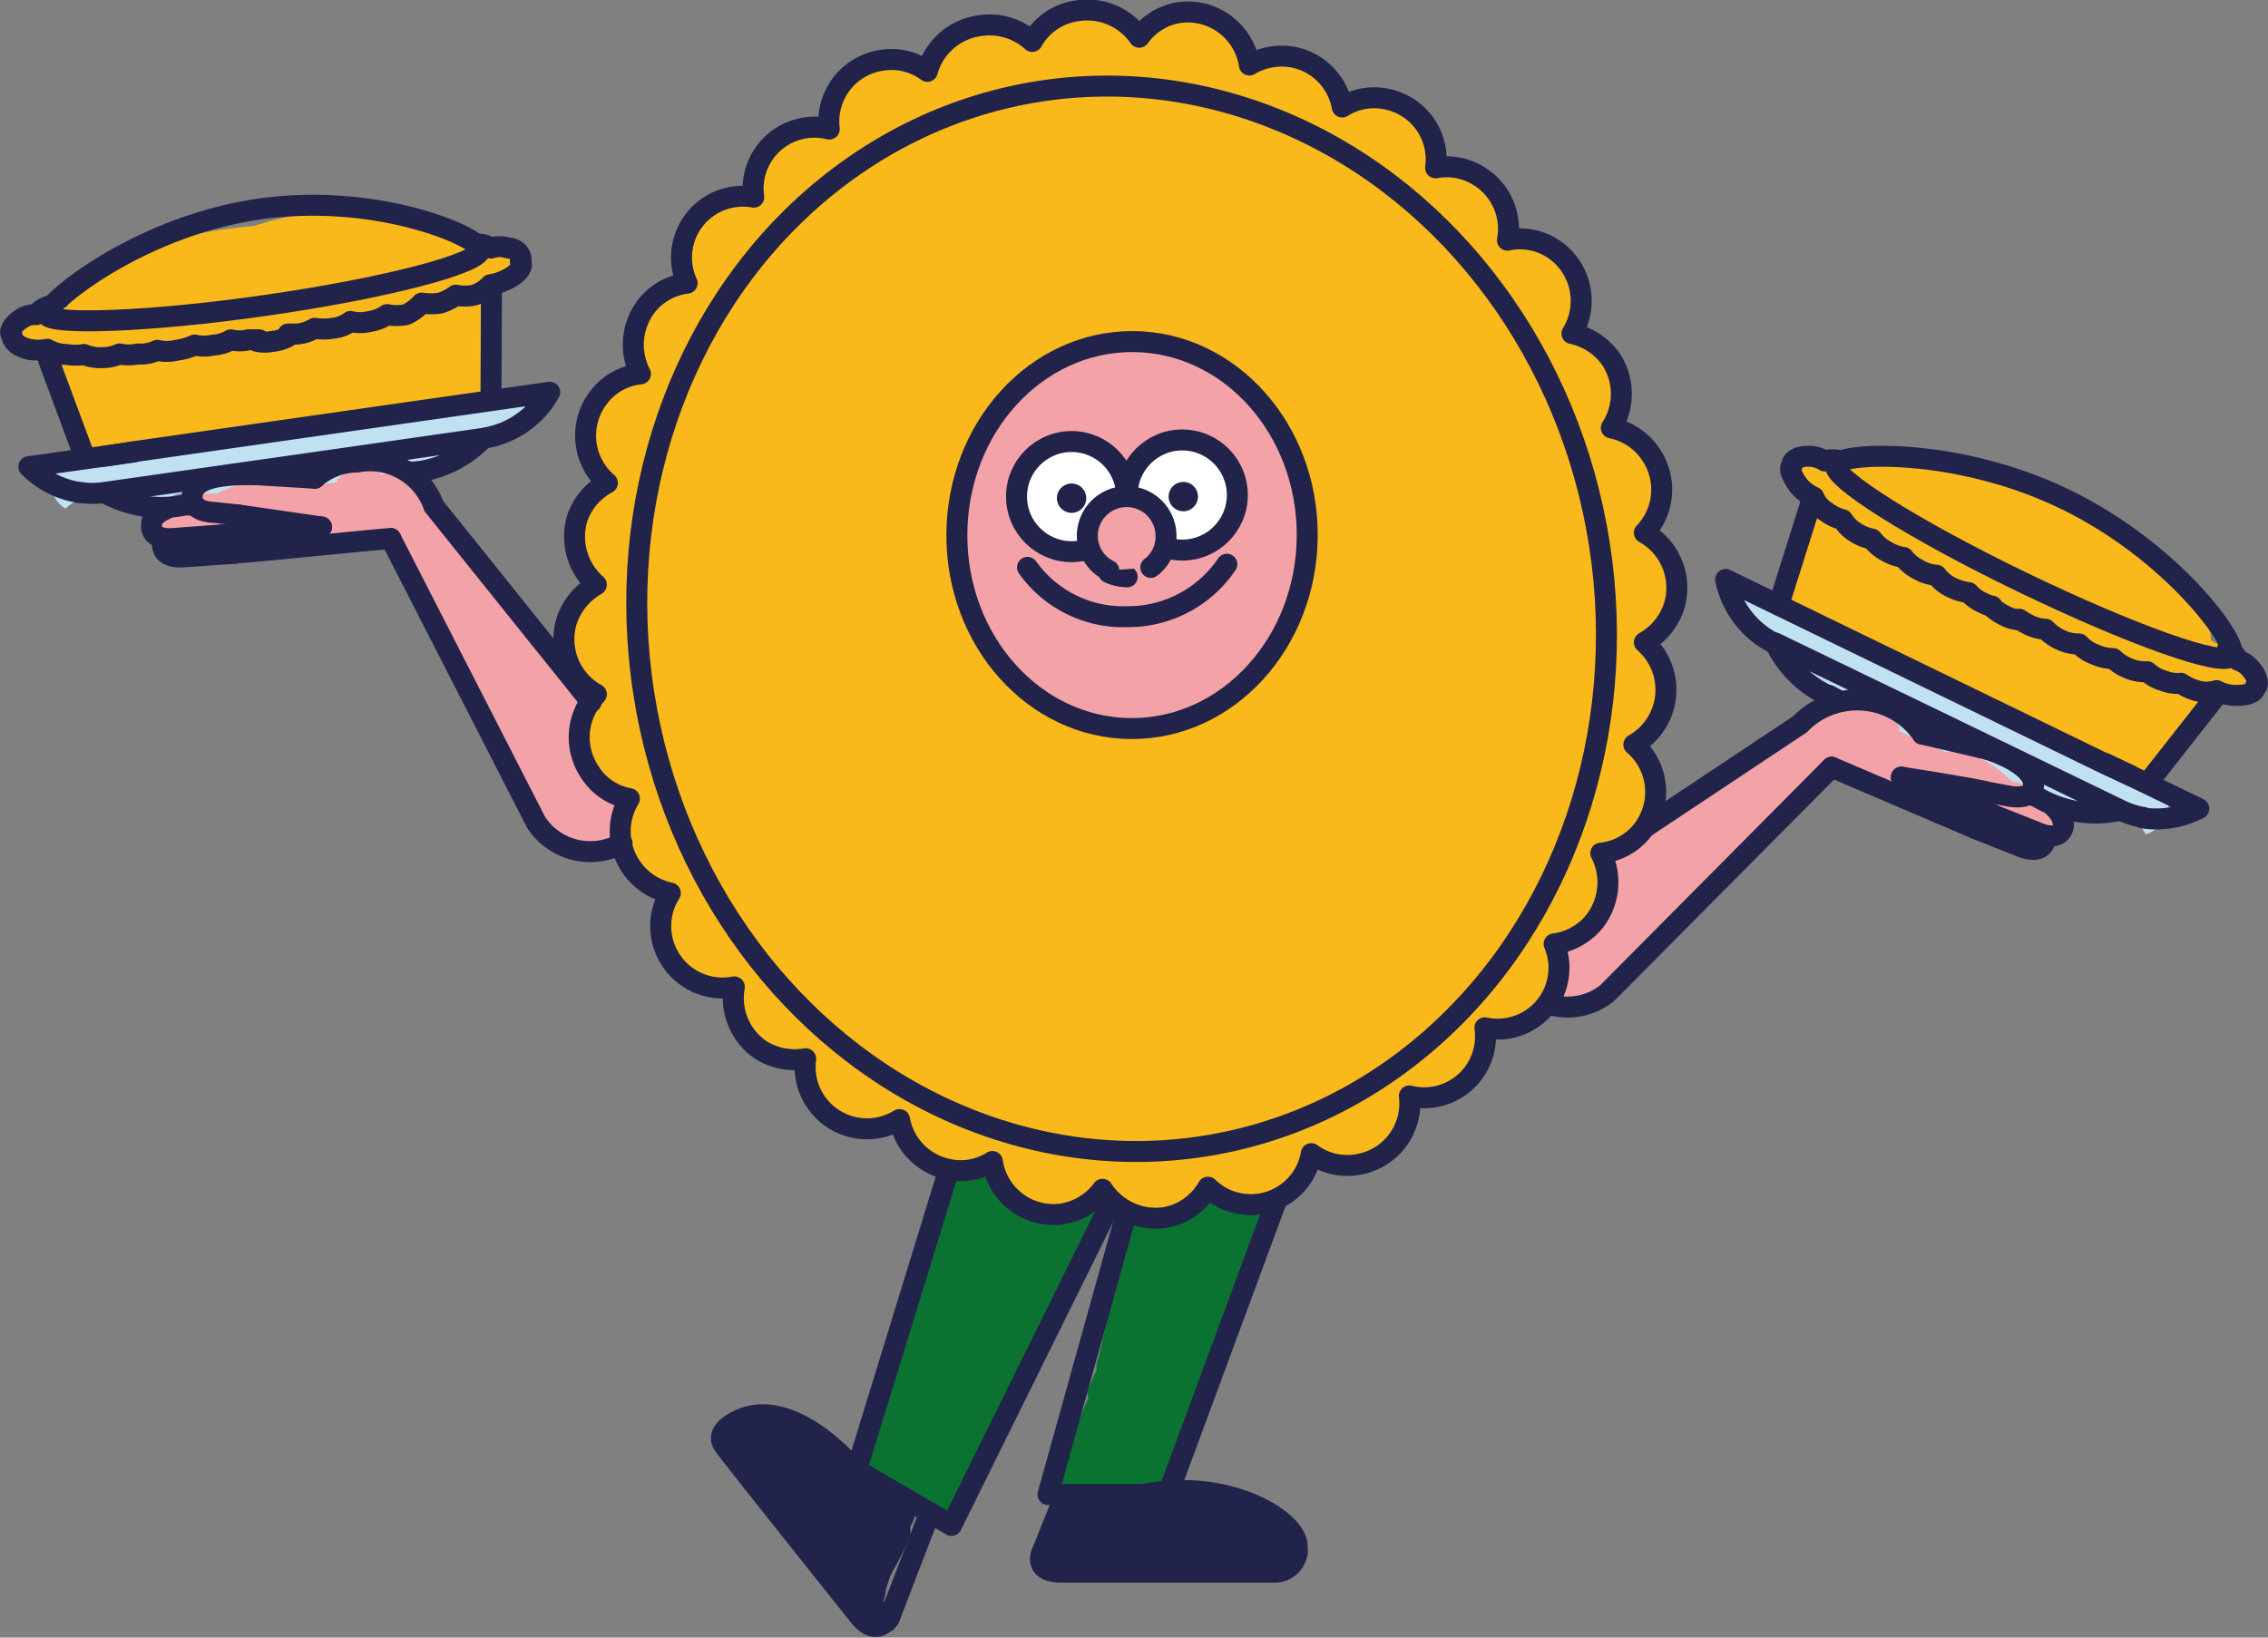 <svg xmlns="http://www.w3.org/2000/svg" viewBox="0 0 43.24 31.23"><rect x="0" y="0" width="43.24" height="31.23" fill="#808080" stroke="none"/><defs><style>.cls-1{fill:#0a7332;}.cls-2,.cls-8{fill:#f3a2a7;}.cls-3{fill:#bfe1f1;}.cls-4{fill:#f9b91a;}.cls-5{fill:none;}.cls-5,.cls-7,.cls-8{stroke:#22234a;stroke-linecap:round;stroke-linejoin:round;stroke-width:0.4px;}.cls-6{fill:#22234a;}.cls-7{fill:#fff;}</style></defs><g id="Layer_2" data-name="Layer 2"><g id="Layer_1-2" data-name="Layer 1"><polyline class="cls-1" points="18.27 21.72 16.33 28.03 18.14 29.09 22.05 21.18"/><path class="cls-2" d="M11.71,15.1c-.24-.44-.8-.55-.66-1.15a.8.8,0,0,0-.05-.72c-.17-.25-.41-.46-.6-.69-.42-.49-.82-1-1.19-1.5-.21-.29-.42-.58-.61-.87A5.19,5.19,0,0,0,8,9.36a1.44,1.44,0,0,0-1.79-.21l-.09.1c-.17,0-.35,0-.46,0H4.31a.38.38,0,0,0-.15,0H4.05l-.15,0h0l-.16.07a.35.35,0,0,0-.14.13.39.39,0,0,0-.06.11l-.11,0a.5.5,0,0,0,.27,1,5.34,5.34,0,0,1,1.27-.19.46.46,0,0,0,.36-.19h.51l0,0,.1.08a.45.45,0,0,0,.25.07c.28,0,.56.08.84.1a1,1,0,0,0,.42-.06,17.51,17.51,0,0,1,1.79,3.23A10.22,10.22,0,0,0,10,15.24c.26.41.66,1.06,1.23,1A.76.76,0,0,0,11.71,15.1Z"/><path class="cls-3" d="M9,8.62l.32-.22a2.56,2.56,0,0,1,.6-.29l.08,0,.14,0a.45.45,0,0,0-.6-.45,5,5,0,0,1-1,.08,8.26,8.26,0,0,0-1,.24,13.33,13.33,0,0,1-2,.29,19.54,19.54,0,0,1-4.09.49c-.56-.06-.62.7-.2.94a.64.64,0,0,1,.28-.17.75.75,0,0,1,.51.06c-.17-.07,0,0,0,0l.13,0,.11,0h.06l.2,0h.26l.28,0h0a.67.67,0,0,1,.44-.18H4l.07,0,.07,0a2,2,0,0,1,1-.23.5.5,0,0,1,.32.09l.31,0,.66-.07s0,0,0-.06l.14-.11a.63.63,0,0,1,.33-.09l.18,0a.49.49,0,0,1,.2.11l.51-.09c.32-.08.63-.2.95-.25Z"/><path class="cls-4" d="M9.35,4.61C8.53,4.61,8,4.1,7.18,4a6.43,6.43,0,0,0-2.34.31,10.51,10.51,0,0,0-2.31.46,2.87,2.87,0,0,0-.9.55,1.47,1.47,0,0,0-.35.54c-.16,0-.39.05-.51.08-.57.12-.41,1,.13,1h.2c0,.12.1.34.11.36.08.35.16.7.25,1A.48.48,0,0,0,2,8.64a.42.42,0,0,0,.38.19c1.09-.14,2.1-.6,3.2-.66.52,0,1,0,1.56-.1a9.86,9.86,0,0,1,1.71-.29.5.5,0,0,0,.5-.5c0-.46-.31-1.48.23-1.74S9.83,4.61,9.35,4.61Z"/><path class="cls-2" d="M29.4,17.94c.35-.35.92-.28,1-.9,0-.28,0-.47.26-.66a6.4,6.4,0,0,1,.79-.48c.54-.34,1.07-.7,1.59-1.07l.84-.64a5.28,5.28,0,0,1,.8-.61,1.46,1.46,0,0,1,1.76.35.31.31,0,0,1,.06.13l.45.12,1.3.43a.43.43,0,0,1,.13.09h.1l.14.07,0,0,.13.11a.56.56,0,0,1,.09.17.25.25,0,0,1,0,.12l.1.06c.55.34,0,1.18-.54.84a5.68,5.68,0,0,0-1.16-.57.46.46,0,0,1-.29-.29l-.49-.16,0,0-.12,0a.46.46,0,0,1-.26,0c-.28-.05-.56-.09-.83-.16a1,1,0,0,1-.38-.18,16.88,16.88,0,0,0-2.68,2.53A10.21,10.21,0,0,1,31,18.59c-.37.32-.94.82-1.47.58A.76.76,0,0,1,29.4,17.94Z"/><path class="cls-3" d="M34,12.59l-.24-.31a3,3,0,0,0-.48-.46l-.07-.06-.11-.08a.44.44,0,0,1,.7-.24,5,5,0,0,0,.89.36c.29.14.55.34.83.51a12.37,12.37,0,0,0,1.83.89A19.69,19.69,0,0,0,41,14.91c.56.12.38.86-.09,1a.87.87,0,0,0-.21-.25.71.71,0,0,0-.51-.09c.18,0,0,0,0,0h-.14l-.11,0h-.06l-.2-.05-.24-.07-.26-.1h0a.68.68,0,0,0-.36-.31l-.38-.13-.06,0-.07-.05a1.94,1.94,0,0,0-.86-.51.5.5,0,0,0-.34,0l-.28-.13-.61-.27s0-.05,0-.08l-.1-.14a.64.64,0,0,0-.29-.19l-.17,0a.59.59,0,0,0-.23,0c-.15-.08-.31-.15-.45-.24a7.31,7.31,0,0,0-.84-.52Z"/><path class="cls-4" d="M34.83,8.66c.78.25,1.49-.06,2.27,0a6.67,6.67,0,0,1,2.14,1,11.11,11.11,0,0,1,2.06,1.13,2.8,2.8,0,0,1,.68.81,1.11,1.11,0,0,1,.17.61c.15.09.36.18.47.24.51.28.1,1-.42.89l-.2-.05a2.59,2.59,0,0,1-.21.31c-.18.31-.37.62-.56.93a.47.47,0,0,1-.64.15.43.43,0,0,1-.43.07c-1-.46-1.81-1.21-2.84-1.6a15.22,15.22,0,0,1-1.46-.57,10.23,10.23,0,0,0-1.54-.8.52.52,0,0,1-.33-.63c.11-.44.75-1.31.32-1.72S34.38,8.52,34.83,8.66Z"/><line class="cls-5" x1="40.98" y1="14.89" x2="42.26" y2="13.26"/><line class="cls-5" x1="33.91" y1="11.54" x2="34.56" y2="9.48"/><path class="cls-5" d="M35,8.86c-.12.23,1.48,1.24,3.55,2.24s3.85,1.64,4,1.41-1.12-2-3.2-3S35.08,8.63,35,8.86Z"/><path class="cls-5" d="M42.47,12.37a.5.5,0,0,1,.2.22.54.54,0,0,1,.26.19c.12.15.14.3.06.34h0v0c0,.09-.16.15-.39.14a.77.77,0,0,1-.34-.09.64.64,0,0,1-.38,0,.93.93,0,0,1-.3-.14.74.74,0,0,1-.34-.05.76.76,0,0,1-.3-.17.83.83,0,0,1-.35-.06.91.91,0,0,1-.3-.19.87.87,0,0,1-.35-.08.74.74,0,0,1-.3-.2.79.79,0,0,1-.36-.08A.92.92,0,0,1,39,12a.78.78,0,0,1-.33-.09,1.28,1.28,0,0,1-.17-.1"/><path class="cls-5" d="M35.09,8.79a.53.53,0,0,0-.3,0,.58.58,0,0,0-.32-.09c-.18,0-.32.08-.3.17h0c-.08.05,0,.23.13.4a.85.85,0,0,0,.28.21.59.59,0,0,0,.24.28.87.87,0,0,0,.31.15.77.77,0,0,0,.24.24.9.9,0,0,0,.32.13.8.8,0,0,0,.27.23.89.89,0,0,0,.33.12.86.86,0,0,0,.28.23.82.82,0,0,0,.35.11.76.76,0,0,0,.28.23,1,1,0,0,0,.33.1.84.84,0,0,0,.28.2.58.58,0,0,0,.17.06"/><path class="cls-5" d="M38.49,11.82a.67.67,0,0,1-.27-.08,1,1,0,0,1-.26-.18"/><path class="cls-5" d="M36.65,14a1.51,1.51,0,0,0-2.33-.19l-4,2.66"/><path class="cls-5" d="M37.77,14.26,36.65,14"/><path class="cls-5" d="M36.25,14.82s1.11.17,1.58.27"/><path class="cls-5" d="M37.77,14.26c.38.09,1,.37,1,.7s-.48.22-.48.22l-.48-.09"/><path class="cls-5" d="M37.75,14.25h0"/><path class="cls-5" d="M38,15.54l.88.35s.4.18.46-.14c0-.13-.06-.25-.19-.37"/><path class="cls-5" d="M36.25,14.82l1.76.72"/><path class="cls-5" d="M37.66,15.8l.88.35s.4.18.46-.15"/><path class="cls-5" d="M34.92,14.63l2.74,1.17"/><path class="cls-5" d="M40.62,14.79l-.54-.25L32.9,11.05a1.75,1.75,0,0,0,.91,1.21"/><path class="cls-5" d="M40.86,15.6a1.78,1.78,0,0,0,1.06-.18l-1.78-.86"/><path class="cls-5" d="M34.84,13.26a2.13,2.13,0,0,1-1-1l2.69,1.3,3.9,1.89a1.6,1.6,0,0,0,.44.14"/><path class="cls-5" d="M35,13.33l-.13-.07"/><path class="cls-5" d="M40.38,15.46a2.16,2.16,0,0,1-1.52-.25l-.14-.06"/><path class="cls-5" d="M34.92,14.63l-4.28,4.31A1.21,1.21,0,0,1,29,18.82"/><path class="cls-1" d="M23.51,25.27a.34.34,0,0,1,0-.14c.26-.73.54-1.46.74-2.21a6.68,6.68,0,0,1,.56-1.81.47.47,0,0,1,.1-.1,0,0,0,0,1,0,0L24.77,21a.41.41,0,0,0-.37,0,2.41,2.41,0,0,1-.38,0,3.19,3.19,0,0,0-.42-.05,1.48,1.48,0,0,1-.36,0,.28.28,0,0,0-.18-.06l-1.24,0h-.45l0,0-.06,0,0,0a.09.09,0,0,0,0,.05.32.32,0,0,1-.3,0h0a2.21,2.21,0,0,1,.56.66.45.45,0,0,1,0,.16h.13l.05,0h0l.05.06.11.13.18.22.05.07a.56.56,0,0,0-.07.19c-.07.22-.43.29-.51.5s-.07.43-.13.59-.37,2-.52,2.48a.24.24,0,0,0,0,.12c-.06.12-.11.24-.16.36a.28.28,0,0,0,0,.18c-.22.49-.42,1-.62,1.5a0,0,0,0,0,0,0h0l0,.05h0v.11l0,.05a.12.12,0,0,0,.05.05l0,0h.13a.37.37,0,0,0,.29,0l.14,0a3.88,3.88,0,0,1,.48,0c.31,0,.62,0,.93-.07a.27.27,0,0,0,.27-.2l.29-.82a.2.2,0,0,0,0-.17c.21-.46.42-.91.62-1.38C23.37,25.64,23.44,25.46,23.51,25.27Z"/><path class="cls-6" d="M24.27,29A.18.18,0,0,0,24.2,29a4.34,4.34,0,0,0-1.34-.54,2.1,2.1,0,0,0-.75,0,2.19,2.19,0,0,0-.66.2l-.35,0-.27,0h-.08l-.15,0a.28.28,0,0,0-.35.27h0a.52.52,0,0,0-.1.11c-.1.16-.15.35-.26.51v0h0l0,.06a.32.32,0,0,0,0,.14.4.4,0,0,0,.11.27.44.44,0,0,0,.27.11.43.43,0,0,0,.24-.1h0l.25,0A2.85,2.85,0,0,0,21,30a5.61,5.61,0,0,0,.58,0,11,11,0,0,1,1.15,0,3.09,3.09,0,0,0,1.05,0c.37.06.8.11.95-.23S24.56,29.11,24.27,29Z"/><path class="cls-6" d="M14.06,27.16a.33.33,0,0,1,.22-.11,2.38,2.38,0,0,1,1.17.28,3,3,0,0,1,.84.75,2.55,2.55,0,0,1,.59.31c.1.06.19.15.28.21l0,0h0l0,0h0s.12,0,0,0a.27.27,0,0,1,.26.1.31.31,0,0,1,0,.28l-.07.15a.45.45,0,0,1,0,.16,4.9,4.9,0,0,1-.34.69,2,2,0,0,0-.12.34,1.39,1.39,0,0,1-.09.35c-.14.25-.31.35-.53.19a2.85,2.85,0,0,1-.54-.7c-.24-.37-.59-.75-.82-1.13A.26.26,0,0,1,15,29c-.35-.48-.72-.94-1.12-1.39A.29.29,0,0,1,14.06,27.16Z"/><line class="cls-5" x1="16.95" y1="30.87" x2="17.73" y2="28.84"/><path class="cls-5" d="M16.94,29.11a4.78,4.78,0,0,0-.87-1.33c-.5-.49-1.41-1.15-2.18-.58,0,0-.23.16-.09.36s2.59,3.27,2.59,3.27.31.42.56,0"/><path class="cls-5" d="M19.86,29.62s-.16.36.37.36h4.06a.43.43,0,0,0,.44-.49c0-.48-1.1-1.12-2.31-1.06a3.13,3.13,0,0,0-1.37.34"/><polyline class="cls-5" points="18.27 21.72 16.33 28.03 18.14 29.09 22.05 21.18"/><path class="cls-5" d="M21.8,28.5c-.27,0-1.82,0-1.82,0l1.75-6.28"/><line class="cls-5" x1="22.29" y1="28.43" x2="24.64" y2="22.07"/><path class="cls-5" d="M24.73,29.62c-.07,0-4.87,0-4.87,0l.4-1"/><line class="cls-5" x1="13.97" y1="27.15" x2="16.9" y2="30.93"/><ellipse class="cls-4" cx="21.38" cy="11.8" rx="9.22" ry="10.18" transform="translate(-1.55 3.41) rotate(-8.8)"/><path class="cls-4" d="M31.47,8.66a1.19,1.19,0,0,0-.75-.5,1.2,1.2,0,0,0,0-1.3,1.22,1.22,0,0,0-.75-.5,1.19,1.19,0,0,0-.35-1.61,1.15,1.15,0,0,0-.88-.17,1.18,1.18,0,0,0-.51-1.2,1.16,1.16,0,0,0-.86-.18,1.17,1.17,0,0,0-.89-1.3,1.14,1.14,0,0,0-.89.14,1.18,1.18,0,0,0-.89-.94,1.2,1.2,0,0,0-.88.14,1.19,1.19,0,0,0-1.34-1,1.15,1.15,0,0,0-.76.47A1.21,1.21,0,0,0,20.51.21a1.16,1.16,0,0,0-.83.58,1.21,1.21,0,0,0-1-.3,1.2,1.2,0,0,0-1,.87,1.15,1.15,0,0,0-.87-.21,1.18,1.18,0,0,0-1,1.31,1.17,1.17,0,0,0-1.44,1.3A1.17,1.17,0,0,0,13.1,5.4a1.16,1.16,0,0,0-.77.43,1.21,1.21,0,0,0-.12,1.3,1.14,1.14,0,0,0-.79.44,1.19,1.19,0,0,0,.16,1.64A1.2,1.2,0,0,0,11,9.9a1.22,1.22,0,0,0,.37,1.25,1.25,1.25,0,0,0-.57.7,1.2,1.2,0,0,0,.57,1.39,1.19,1.19,0,0,0-.12,1.49,1.12,1.12,0,0,0,.75.5,1.2,1.2,0,0,0,.78,1.8A1.18,1.18,0,0,0,14,18.82a1.2,1.2,0,0,0,.5,1.2,1.22,1.22,0,0,0,.86.17,1.18,1.18,0,0,0,1.79,1.16,1.18,1.18,0,0,0,.89.94,1.13,1.13,0,0,0,.88-.14,1.18,1.18,0,0,0,1.33,1,1.2,1.2,0,0,0,.77-.47,1.21,1.21,0,0,0,1.18.54,1.18,1.18,0,0,0,.83-.58A1.17,1.17,0,0,0,25,22a1.15,1.15,0,0,0,.87.21,1.18,1.18,0,0,0,1-1.31,1.17,1.17,0,0,0,1.44-1.3A1.17,1.17,0,0,0,29.63,18a1.18,1.18,0,0,0,.77-.43,1.21,1.21,0,0,0,.12-1.3,1.16,1.16,0,0,0,.79-.43,1.19,1.19,0,0,0-.16-1.64,1.2,1.2,0,0,0,.2-1.95,1.22,1.22,0,0,0,.57-.7,1.2,1.2,0,0,0-.57-1.39A1.19,1.19,0,0,0,31.47,8.66Z"/><ellipse class="cls-5" cx="21.38" cy="11.8" rx="9.22" ry="10.18" transform="translate(-1.55 3.41) rotate(-8.8)"/><path class="cls-5" d="M31.47,8.66a1.19,1.19,0,0,0-.75-.5,1.2,1.2,0,0,0,0-1.3,1.22,1.22,0,0,0-.75-.5,1.19,1.19,0,0,0-.35-1.61,1.15,1.15,0,0,0-.88-.17,1.18,1.18,0,0,0-.51-1.2,1.16,1.16,0,0,0-.86-.18,1.17,1.17,0,0,0-.89-1.3,1.14,1.14,0,0,0-.89.14,1.18,1.18,0,0,0-.89-.94,1.2,1.2,0,0,0-.88.14,1.19,1.19,0,0,0-1.34-1,1.15,1.15,0,0,0-.76.47A1.21,1.21,0,0,0,20.51.21a1.16,1.16,0,0,0-.83.58,1.21,1.21,0,0,0-1-.3,1.2,1.2,0,0,0-1,.87,1.15,1.15,0,0,0-.87-.21,1.18,1.18,0,0,0-1,1.31,1.17,1.17,0,0,0-1.44,1.3A1.17,1.17,0,0,0,13.1,5.4a1.16,1.16,0,0,0-.77.43,1.21,1.21,0,0,0-.12,1.3,1.14,1.14,0,0,0-.79.44,1.19,1.19,0,0,0,.16,1.64A1.2,1.2,0,0,0,11,9.9a1.22,1.22,0,0,0,.37,1.25,1.25,1.25,0,0,0-.57.7,1.2,1.2,0,0,0,.57,1.39,1.19,1.19,0,0,0-.12,1.49,1.12,1.12,0,0,0,.75.5,1.2,1.2,0,0,0,.78,1.8A1.18,1.18,0,0,0,14,18.82a1.2,1.2,0,0,0,.5,1.2,1.22,1.22,0,0,0,.86.17,1.18,1.18,0,0,0,1.79,1.16,1.18,1.18,0,0,0,.89.94,1.13,1.13,0,0,0,.88-.14,1.18,1.18,0,0,0,1.33,1,1.2,1.2,0,0,0,.77-.47,1.21,1.21,0,0,0,1.18.54,1.18,1.18,0,0,0,.83-.58A1.17,1.17,0,0,0,25,22a1.15,1.15,0,0,0,.87.21,1.18,1.18,0,0,0,1-1.31,1.17,1.17,0,0,0,1.44-1.3A1.17,1.17,0,0,0,29.63,18a1.18,1.18,0,0,0,.77-.43,1.21,1.21,0,0,0,.12-1.3,1.16,1.16,0,0,0,.79-.43,1.19,1.19,0,0,0-.16-1.64,1.2,1.2,0,0,0,.2-1.95,1.22,1.22,0,0,0,.57-.7,1.2,1.2,0,0,0-.57-1.39A1.19,1.19,0,0,0,31.47,8.66Z"/><line class="cls-5" x1="1.6" y1="8.68" x2="0.88" y2="6.74"/><line class="cls-5" x1="9.36" y1="7.63" x2="9.37" y2="5.47"/><path class="cls-5" d="M9.16,4.76c0,.26-1.78.73-4.07,1.06S.93,6.2.89,6,2.57,4.36,4.85,4,9.13,4.51,9.16,4.76Z"/><path class="cls-5" d="M1,5.82A.51.51,0,0,0,.69,6a.45.45,0,0,0-.31.1c-.15.1-.22.24-.15.3h0l0,0c0,.09.1.21.32.26a.87.87,0,0,0,.35,0,.75.75,0,0,0,.37.1,1,1,0,0,0,.33,0,.8.8,0,0,0,.34.06.78.78,0,0,0,.34-.07.86.86,0,0,0,.35,0A.73.73,0,0,0,3,6.68a.76.76,0,0,0,.36,0,1.14,1.14,0,0,0,.35-.1.8.8,0,0,0,.36,0,.72.72,0,0,0,.33-.1.73.73,0,0,0,.34,0l.2,0"/><path class="cls-5" d="M9.07,4.66a.42.42,0,0,1,.29.07.54.54,0,0,1,.33,0c.17,0,.28.17.23.25h0l0,0c.06.07,0,.22-.24.34a1.06,1.06,0,0,1-.33.11.68.68,0,0,1-.32.2.9.9,0,0,1-.34,0,.92.92,0,0,1-.3.15,1.15,1.15,0,0,1-.35,0A.87.87,0,0,1,7.74,6a.89.89,0,0,1-.36,0,.78.78,0,0,1-.33.13.76.76,0,0,1-.37,0,.64.64,0,0,1-.34.13,1,1,0,0,1-.34,0,.79.79,0,0,1-.33.11H5.49"/><path class="cls-5" d="M4.9,6.51a.7.7,0,0,0,.29,0,.71.71,0,0,0,.3-.09"/><path class="cls-5" d="M6,9.12a1.24,1.24,0,0,1,.81-.31,1.29,1.29,0,0,1,1.46.84l3,3.74"/><path class="cls-5" d="M4.85,9.05,6,9.12"/><path class="cls-5" d="M6.13,10.05,4.54,9.82"/><path class="cls-5" d="M4.85,9.05c-.39,0-1.11,0-1.18.36s.39.36.39.36l.48.05"/><path class="cls-5" d="M4.87,9.05h0"/><path class="cls-5" d="M4.23,10.2l-.94.07s-.44.05-.4-.28c0-.13.13-.22.29-.29"/><path class="cls-5" d="M6.13,10.05l-1.9.15"/><path class="cls-5" d="M4.49,10.55l-1,.07s-.43.05-.39-.28"/><path class="cls-5" d="M7.45,10.27c-.14,0-2.32.23-3,.28"/><path class="cls-5" d="M2,8.7l.58-.09,7.9-1.13a1.74,1.74,0,0,1-1.22.87"/><path class="cls-5" d="M1.5,9.39A1.73,1.73,0,0,1,.55,8.9l2-.28"/><path class="cls-5" d="M7.94,9a2.12,2.12,0,0,0,1.27-.64l-3,.43L2,9.39a1.48,1.48,0,0,1-.47,0"/><path class="cls-5" d="M7.81,9l.13,0"/><path class="cls-5" d="M2,9.4a2.23,2.23,0,0,0,1.53.23l.15,0"/><path class="cls-5" d="M7.45,10.27l2.77,5.41a1.23,1.23,0,0,0,1.64.4"/><ellipse class="cls-2" cx="21.57" cy="10.2" rx="3.69" ry="3.34" transform="translate(11.27 31.72) rotate(-89.7)"/><ellipse class="cls-5" cx="21.57" cy="10.2" rx="3.69" ry="3.34" transform="translate(11.27 31.72) rotate(-89.7)"/><path class="cls-5" d="M23.39,10.76a2.27,2.27,0,0,1-1.89,1,2.24,2.24,0,0,1-1.91-.94"/><circle class="cls-7" cx="20.43" cy="9.47" r="1.05"/><circle class="cls-7" cx="22.54" cy="9.44" r="1.05"/><path class="cls-8" d="M21.49,11a.85.85,0,0,1-.35-.08"/><path class="cls-8" d="M21.14,10.88a.74.74,0,0,1-.41-.66.75.75,0,1,1,1.5,0,.73.73,0,0,1-.29.6"/><circle class="cls-6" cx="20.43" cy="9.5" r="0.28"/><circle class="cls-6" cx="22.56" cy="9.47" r="0.28"/></g></g></svg>